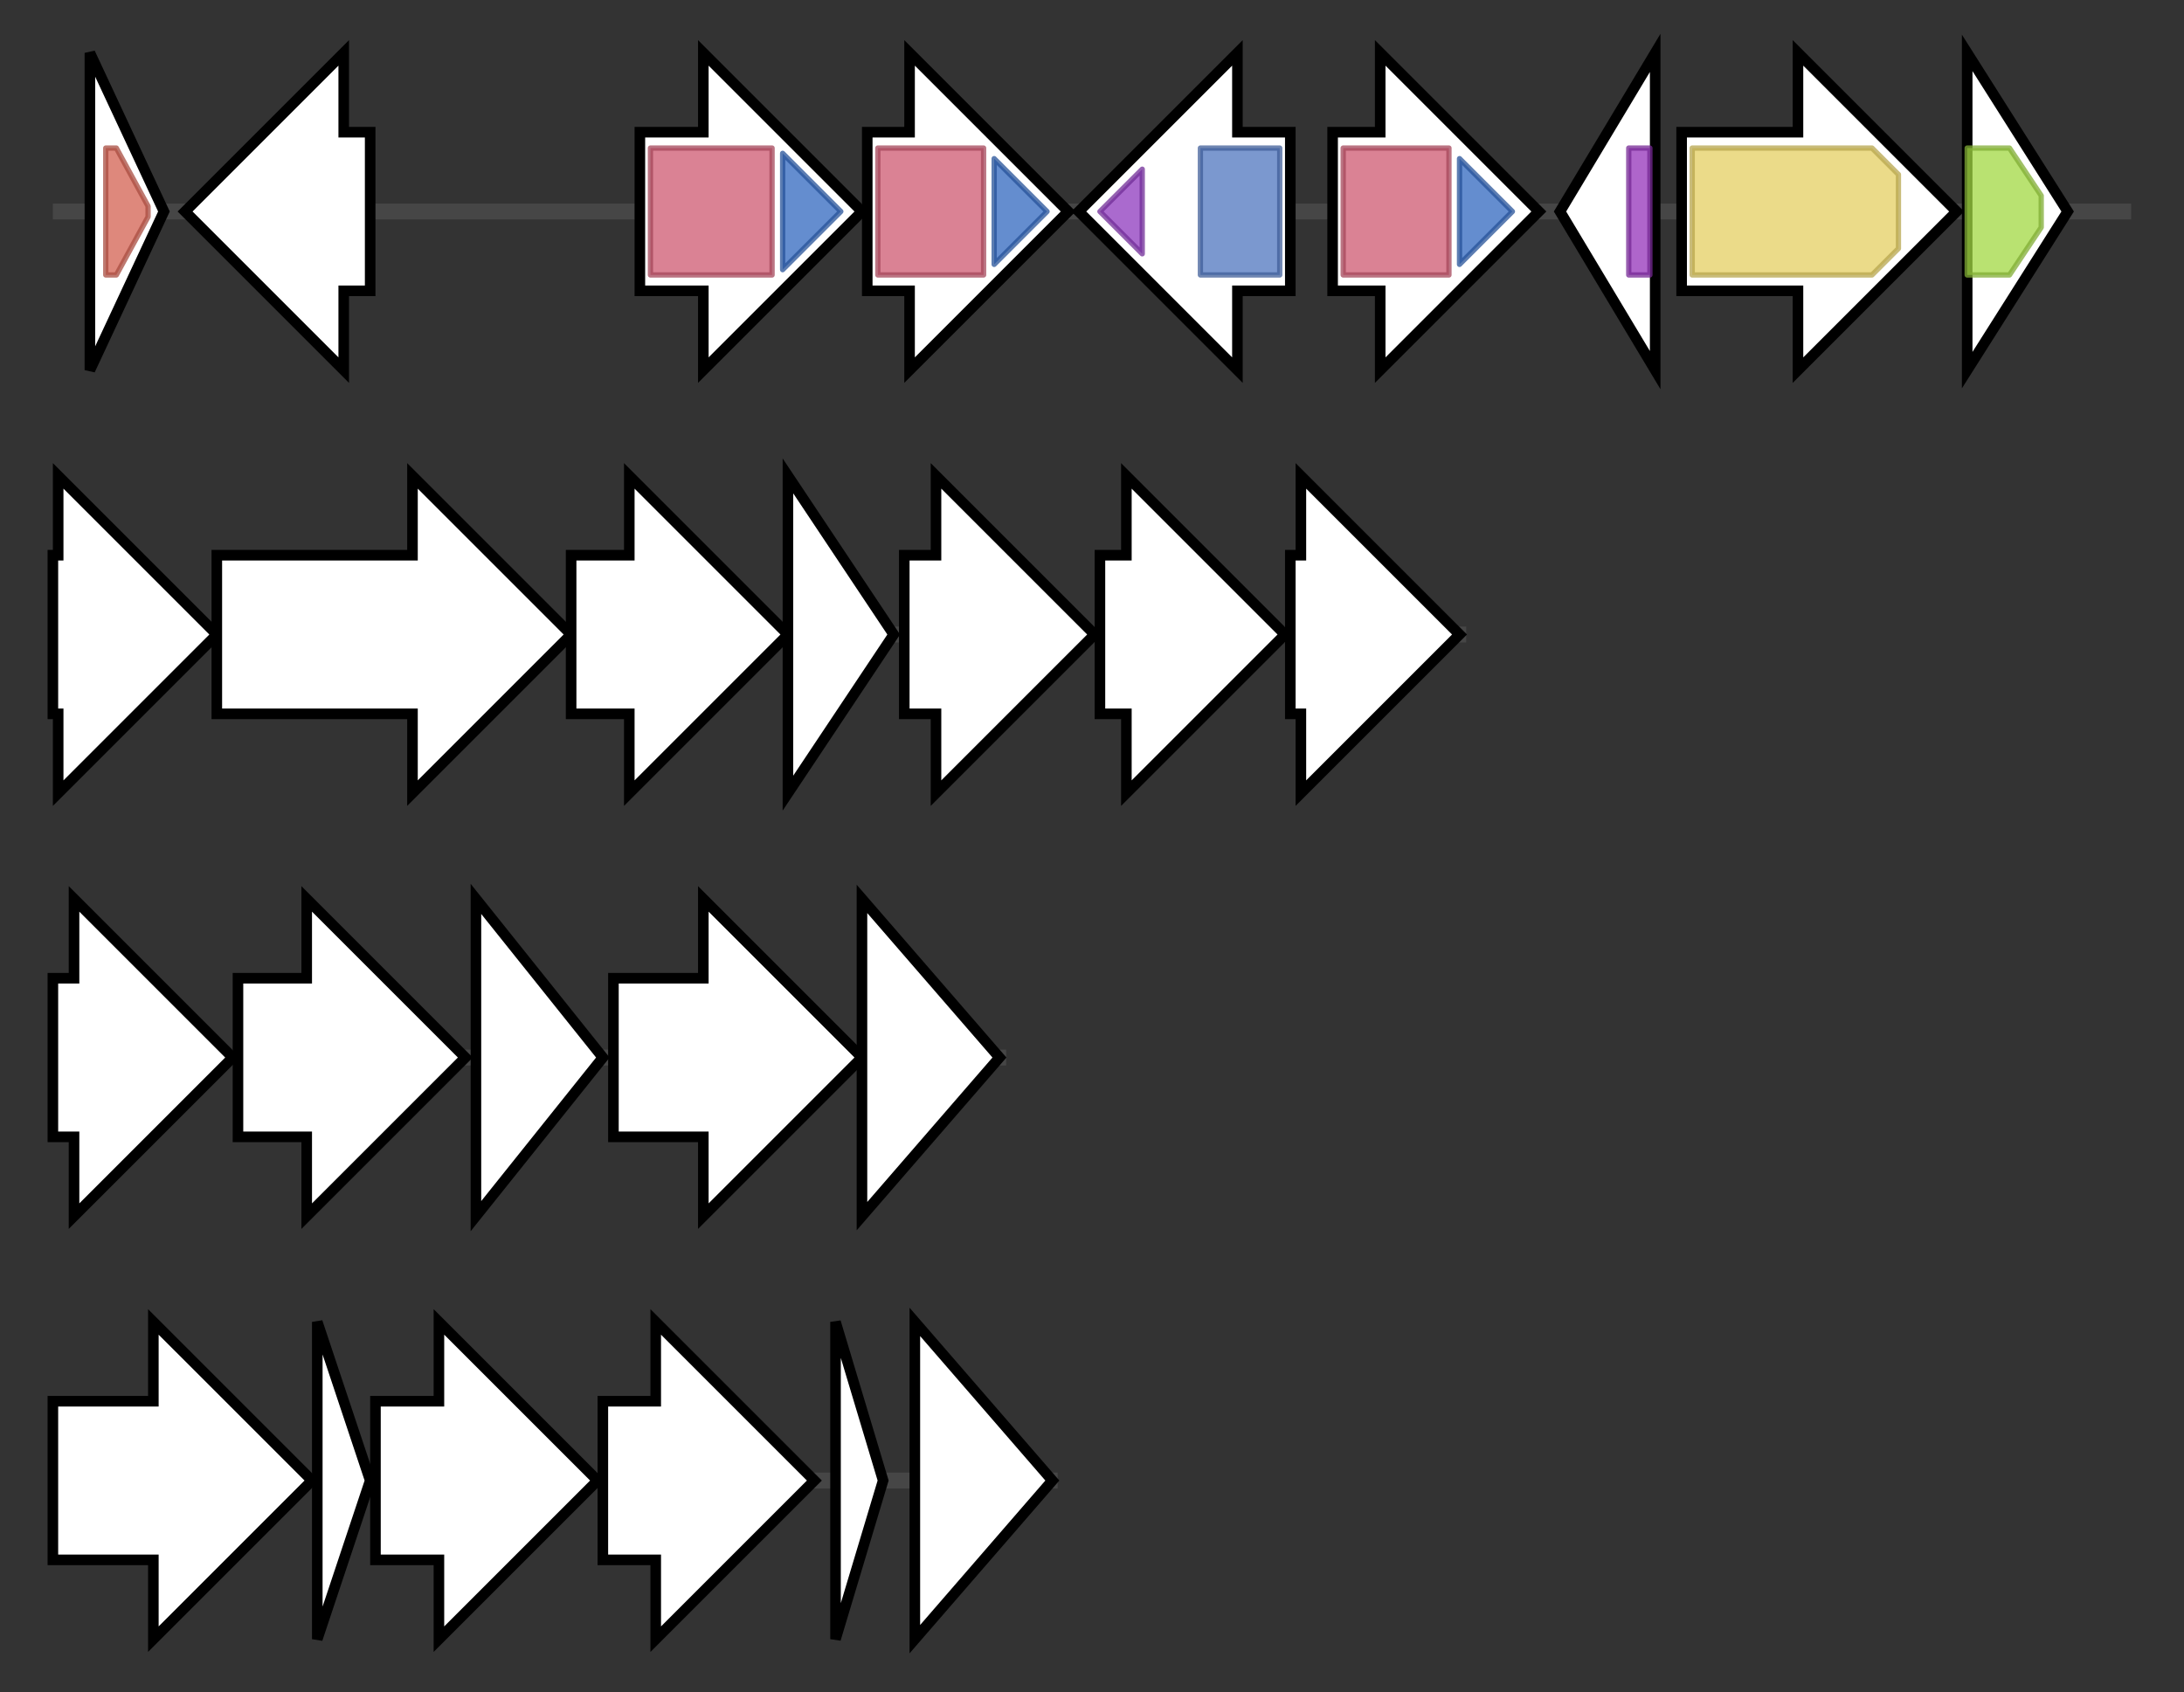 <svg version="1.1" baseProfile="full" xmlns="http://www.w3.org/2000/svg" width="413.0" height="320">
	<rect width="100%" height="100%" fill="#333333" stroke="none"/>
	<g>
		<line x1="10" y1="40.0" x2="403.0" y2="40.0" style="stroke:rgb(70,70,70); stroke-width:3 "/>
		<g>
			<title>
unknown</title>
			<polygon class="
unknown" points="17,10 31,40 17,70" fill="rgb(255,255,255)" fill-opacity="1.0" stroke="rgb(0,0,0)" stroke-width="2"  />
			<g>
				<title>HxlR (PF01638)
"HxlR-like helix-turn-helix"</title>
				<polygon class="PF01638" points="20,28 22,28 28,39 28,41 22,52 20,52" stroke-linejoin="round" width="8" height="24" fill="rgb(211,96,80)" stroke="rgb(168,76,64)" stroke-width="1" opacity="0.75" />
			</g>
		</g>
		<g>
			<title>
unknown</title>
			<polygon class="
unknown" points="70,25 65,25 65,10 35,40 65,70 65,55 70,55" fill="rgb(255,255,255)" fill-opacity="1.0" stroke="rgb(0,0,0)" stroke-width="2"  />
		</g>
		<g>
			<title>urdGT1a
glycosyl transferase</title>
			<polygon class="urdGT1a
glycosyl transferase" points="121,25 133,25 133,10 163,40 133,70 133,55 121,55" fill="rgb(255,255,255)" fill-opacity="1.0" stroke="rgb(0,0,0)" stroke-width="2"  />
			<g>
				<title>EryCIII-like_N (PF21036)
"Erythromycin biosynthesis protein CIII-like, N-terminal domain"</title>
				<rect class="PF21036" x="123" y="28" stroke-linejoin="round" width="23" height="24" fill="rgb(205,88,112)" stroke="rgb(164,70,89)" stroke-width="1" opacity="0.75" />
			</g>
			<g>
				<title>EryCIII-like_C (PF06722)
"Erythromycin biosynthesis protein CIII-like, C-terminal domain"</title>
				<polygon class="PF06722" points="148,29 159,40 148,51" stroke-linejoin="round" width="14" height="24" fill="rgb(48,103,191)" stroke="rgb(38,82,152)" stroke-width="1" opacity="0.75" />
			</g>
		</g>
		<g>
			<title>urdGT1b
glycosyl transferase</title>
			<polygon class="urdGT1b
glycosyl transferase" points="164,25 172,25 172,10 202,40 172,70 172,55 164,55" fill="rgb(255,255,255)" fill-opacity="1.0" stroke="rgb(0,0,0)" stroke-width="2"  />
			<g>
				<title>EryCIII-like_N (PF21036)
"Erythromycin biosynthesis protein CIII-like, N-terminal domain"</title>
				<rect class="PF21036" x="166" y="28" stroke-linejoin="round" width="20" height="24" fill="rgb(205,88,112)" stroke="rgb(164,70,89)" stroke-width="1" opacity="0.75" />
			</g>
			<g>
				<title>EryCIII-like_C (PF06722)
"Erythromycin biosynthesis protein CIII-like, C-terminal domain"</title>
				<polygon class="PF06722" points="188,30 198,40 188,50" stroke-linejoin="round" width="14" height="24" fill="rgb(48,103,191)" stroke="rgb(38,82,152)" stroke-width="1" opacity="0.75" />
			</g>
		</g>
		<g>
			<title>urd-Int
integrase</title>
			<polygon class="urd-Int
integrase" points="244,25 234,25 234,10 204,40 234,70 234,55 244,55" fill="rgb(255,255,255)" fill-opacity="1.0" stroke="rgb(0,0,0)" stroke-width="2"  />
			<g>
				<title>Transposase_20 (PF02371)
"Transposase IS116/IS110/IS902 family"</title>
				<polygon class="PF02371" points="208,40 216,32 216,48 208,40" stroke-linejoin="round" width="8" height="24" fill="rgb(141,56,189)" stroke="rgb(112,44,151)" stroke-width="1" opacity="0.75" />
			</g>
			<g>
				<title>DEDD_Tnp_IS110 (PF01548)
"Transposase"</title>
				<rect class="PF01548" x="227" y="28" stroke-linejoin="round" width="15" height="24" fill="rgb(79,117,190)" stroke="rgb(63,93,152)" stroke-width="1" opacity="0.75" />
			</g>
		</g>
		<g>
			<title>urdGT1c
glycosyl transferase</title>
			<polygon class="urdGT1c
glycosyl transferase" points="252,25 261,25 261,10 291,40 261,70 261,55 252,55" fill="rgb(255,255,255)" fill-opacity="1.0" stroke="rgb(0,0,0)" stroke-width="2"  />
			<g>
				<title>EryCIII-like_N (PF21036)
"Erythromycin biosynthesis protein CIII-like, N-terminal domain"</title>
				<rect class="PF21036" x="254" y="28" stroke-linejoin="round" width="20" height="24" fill="rgb(205,88,112)" stroke="rgb(164,70,89)" stroke-width="1" opacity="0.75" />
			</g>
			<g>
				<title>EryCIII-like_C (PF06722)
"Erythromycin biosynthesis protein CIII-like, C-terminal domain"</title>
				<polygon class="PF06722" points="276,30 286,40 276,50" stroke-linejoin="round" width="14" height="24" fill="rgb(48,103,191)" stroke="rgb(38,82,152)" stroke-width="1" opacity="0.75" />
			</g>
		</g>
		<g>
			<title>urdK
regulatory protein</title>
			<polygon class="urdK
regulatory protein" points="295,40 313,10 313,70" fill="rgb(255,255,255)" fill-opacity="1.0" stroke="rgb(0,0,0)" stroke-width="2"  />
			<g>
				<title>TetR_N (PF00440)
"Bacterial regulatory proteins, tetR family"</title>
				<rect class="PF00440" x="308" y="28" stroke-linejoin="round" width="4" height="24" fill="rgb(148,50,185)" stroke="rgb(118,40,148)" stroke-width="1" opacity="0.75" />
			</g>
		</g>
		<g>
			<title>urdJ
transporter</title>
			<polygon class="urdJ
transporter" points="318,25 340,25 340,10 370,40 340,70 340,55 318,55" fill="rgb(255,255,255)" fill-opacity="1.0" stroke="rgb(0,0,0)" stroke-width="2"  />
			<g>
				<title>MFS_1 (PF07690)
"Major Facilitator Superfamily"</title>
				<polygon class="PF07690" points="320,28 354,28 359,33 359,47 354,52 320,52" stroke-linejoin="round" width="39" height="24" fill="rgb(228,207,98)" stroke="rgb(182,165,78)" stroke-width="1" opacity="0.75" />
			</g>
		</g>
		<g>
			<title>urdO
UrdO</title>
			<polygon class="urdO
UrdO" points="372,10 391,40 372,70" fill="rgb(255,255,255)" fill-opacity="1.0" stroke="rgb(0,0,0)" stroke-width="2"  />
			<g>
				<title>FMN_red (PF03358)
"NADPH-dependent FMN reductase"</title>
				<polygon class="PF03358" points="372,28 380,28 386,37 386,43 380,52 372,52" stroke-linejoin="round" width="14" height="24" fill="rgb(161,216,66)" stroke="rgb(128,172,52)" stroke-width="1" opacity="0.75" />
			</g>
		</g>
	</g>
	<g>
		<line x1="10" y1="120.0" x2="277.267" y2="120.0" style="stroke:rgb(70,70,70); stroke-width:3 "/>
		<g>
			<title>urdL
cyclase</title>
			<polygon class="urdL
cyclase" points="10,105 11,105 11,90 41,120 11,150 11,135 10,135" fill="rgb(255,255,255)" fill-opacity="1.0" stroke="rgb(0,0,0)" stroke-width="2"  />
		</g>
		<g>
			<title>urdM
oxygenase-reductase</title>
			<polygon class="urdM
oxygenase-reductase" points="41,105 78,105 78,90 108,120 78,150 78,135 41,135" fill="rgb(255,255,255)" fill-opacity="1.0" stroke="rgb(0,0,0)" stroke-width="2"  />
		</g>
		<g>
			<title>urdJ2
transporter</title>
			<polygon class="urdJ2
transporter" points="108,105 119,105 119,90 149,120 119,150 119,135 108,135" fill="rgb(255,255,255)" fill-opacity="1.0" stroke="rgb(0,0,0)" stroke-width="2"  />
		</g>
		<g>
			<title>urdZ1
epimerase</title>
			<polygon class="urdZ1
epimerase" points="149,90 169,120 149,150" fill="rgb(255,255,255)" fill-opacity="1.0" stroke="rgb(0,0,0)" stroke-width="2"  />
		</g>
		<g>
			<title>urdGT2
glycosyl transferase</title>
			<polygon class="urdGT2
glycosyl transferase" points="171,105 177,105 177,90 207,120 177,150 177,135 171,135" fill="rgb(255,255,255)" fill-opacity="1.0" stroke="rgb(0,0,0)" stroke-width="2"  />
		</g>
		<g>
			<title>urdG
dNDP-glucose synthetase</title>
			<polygon class="urdG
dNDP-glucose synthetase" points="208,105 213,105 213,90 243,120 213,150 213,135 208,135" fill="rgb(255,255,255)" fill-opacity="1.0" stroke="rgb(0,0,0)" stroke-width="2"  />
		</g>
		<g>
			<title>urdH
dNDP-glucose 4,6-dehydratase</title>
			<polygon class="urdH
dNDP-glucose 4,6-dehydratase" points="244,105 246,105 246,90 276,120 246,150 246,135 244,135" fill="rgb(255,255,255)" fill-opacity="1.0" stroke="rgb(0,0,0)" stroke-width="2"  />
		</g>
	</g>
	<g>
		<line x1="10" y1="200.0" x2="190.267" y2="200.0" style="stroke:rgb(70,70,70); stroke-width:3 "/>
		<g>
			<title>urdZ3
NDP-hexose 4-ketoreductase UrdZ3</title>
			<polygon class="urdZ3
NDP-hexose 4-ketoreductase UrdZ3" points="10,185 14,185 14,170 44,200 14,230 14,215 10,215" fill="rgb(255,255,255)" fill-opacity="1.0" stroke="rgb(0,0,0)" stroke-width="2"  />
		</g>
		<g>
			<title>urdQ
NDP-hexose 3,4-dehydratase UrdQ</title>
			<polygon class="urdQ
NDP-hexose 3,4-dehydratase UrdQ" points="45,185 58,185 58,170 88,200 58,230 58,215 45,215" fill="rgb(255,255,255)" fill-opacity="1.0" stroke="rgb(0,0,0)" stroke-width="2"  />
		</g>
		<g>
			<title>urdR
NDP-hexose 4-ketoreductase UrdR</title>
			<polygon class="urdR
NDP-hexose 4-ketoreductase UrdR" points="90,170 114,200 90,230" fill="rgb(255,255,255)" fill-opacity="1.0" stroke="rgb(0,0,0)" stroke-width="2"  />
		</g>
		<g>
			<title>urdS
NDP-hexose 2,3-dehydratase UrdS</title>
			<polygon class="urdS
NDP-hexose 2,3-dehydratase UrdS" points="116,185 133,185 133,170 163,200 133,230 133,215 116,215" fill="rgb(255,255,255)" fill-opacity="1.0" stroke="rgb(0,0,0)" stroke-width="2"  />
		</g>
		<g>
			<title>urdT
oxidoreductase UrdT</title>
			<polygon class="urdT
oxidoreductase UrdT" points="163,170 189,200 163,230" fill="rgb(255,255,255)" fill-opacity="1.0" stroke="rgb(0,0,0)" stroke-width="2"  />
		</g>
	</g>
	<g>
		<line x1="10" y1="280.0" x2="200.0" y2="280.0" style="stroke:rgb(70,70,70); stroke-width:3 "/>
		<g>
			<title>UrdE
putative oxygenase</title>
			<polygon class="UrdE
putative oxygenase" points="10,265 29,265 29,250 59,280 29,310 29,295 10,295" fill="rgb(255,255,255)" fill-opacity="1.0" stroke="rgb(0,0,0)" stroke-width="2"  />
		</g>
		<g>
			<title>UrdF
putative cyclase</title>
			<polygon class="UrdF
putative cyclase" points="60,250 70,280 60,310" fill="rgb(255,255,255)" fill-opacity="1.0" stroke="rgb(0,0,0)" stroke-width="2"  />
		</g>
		<g>
			<title>UrdA
putative ketoacyl synthase</title>
			<polygon class="UrdA
putative ketoacyl synthase" points="71,265 83,265 83,250 113,280 83,310 83,295 71,295" fill="rgb(255,255,255)" fill-opacity="1.0" stroke="rgb(0,0,0)" stroke-width="2"  />
		</g>
		<g>
			<title>UrdB
putative chain length determinant</title>
			<polygon class="UrdB
putative chain length determinant" points="114,265 124,265 124,250 154,280 124,310 124,295 114,295" fill="rgb(255,255,255)" fill-opacity="1.0" stroke="rgb(0,0,0)" stroke-width="2"  />
		</g>
		<g>
			<title>UrdC
putative acyl carrier protein</title>
			<polygon class="UrdC
putative acyl carrier protein" points="158,250 167,280 158,310" fill="rgb(255,255,255)" fill-opacity="1.0" stroke="rgb(0,0,0)" stroke-width="2"  />
		</g>
		<g>
			<title>UrdD
putative ketoreductase</title>
			<polygon class="UrdD
putative ketoreductase" points="173,250 199,280 173,310" fill="rgb(255,255,255)" fill-opacity="1.0" stroke="rgb(0,0,0)" stroke-width="2"  />
		</g>
	</g>
</svg>
